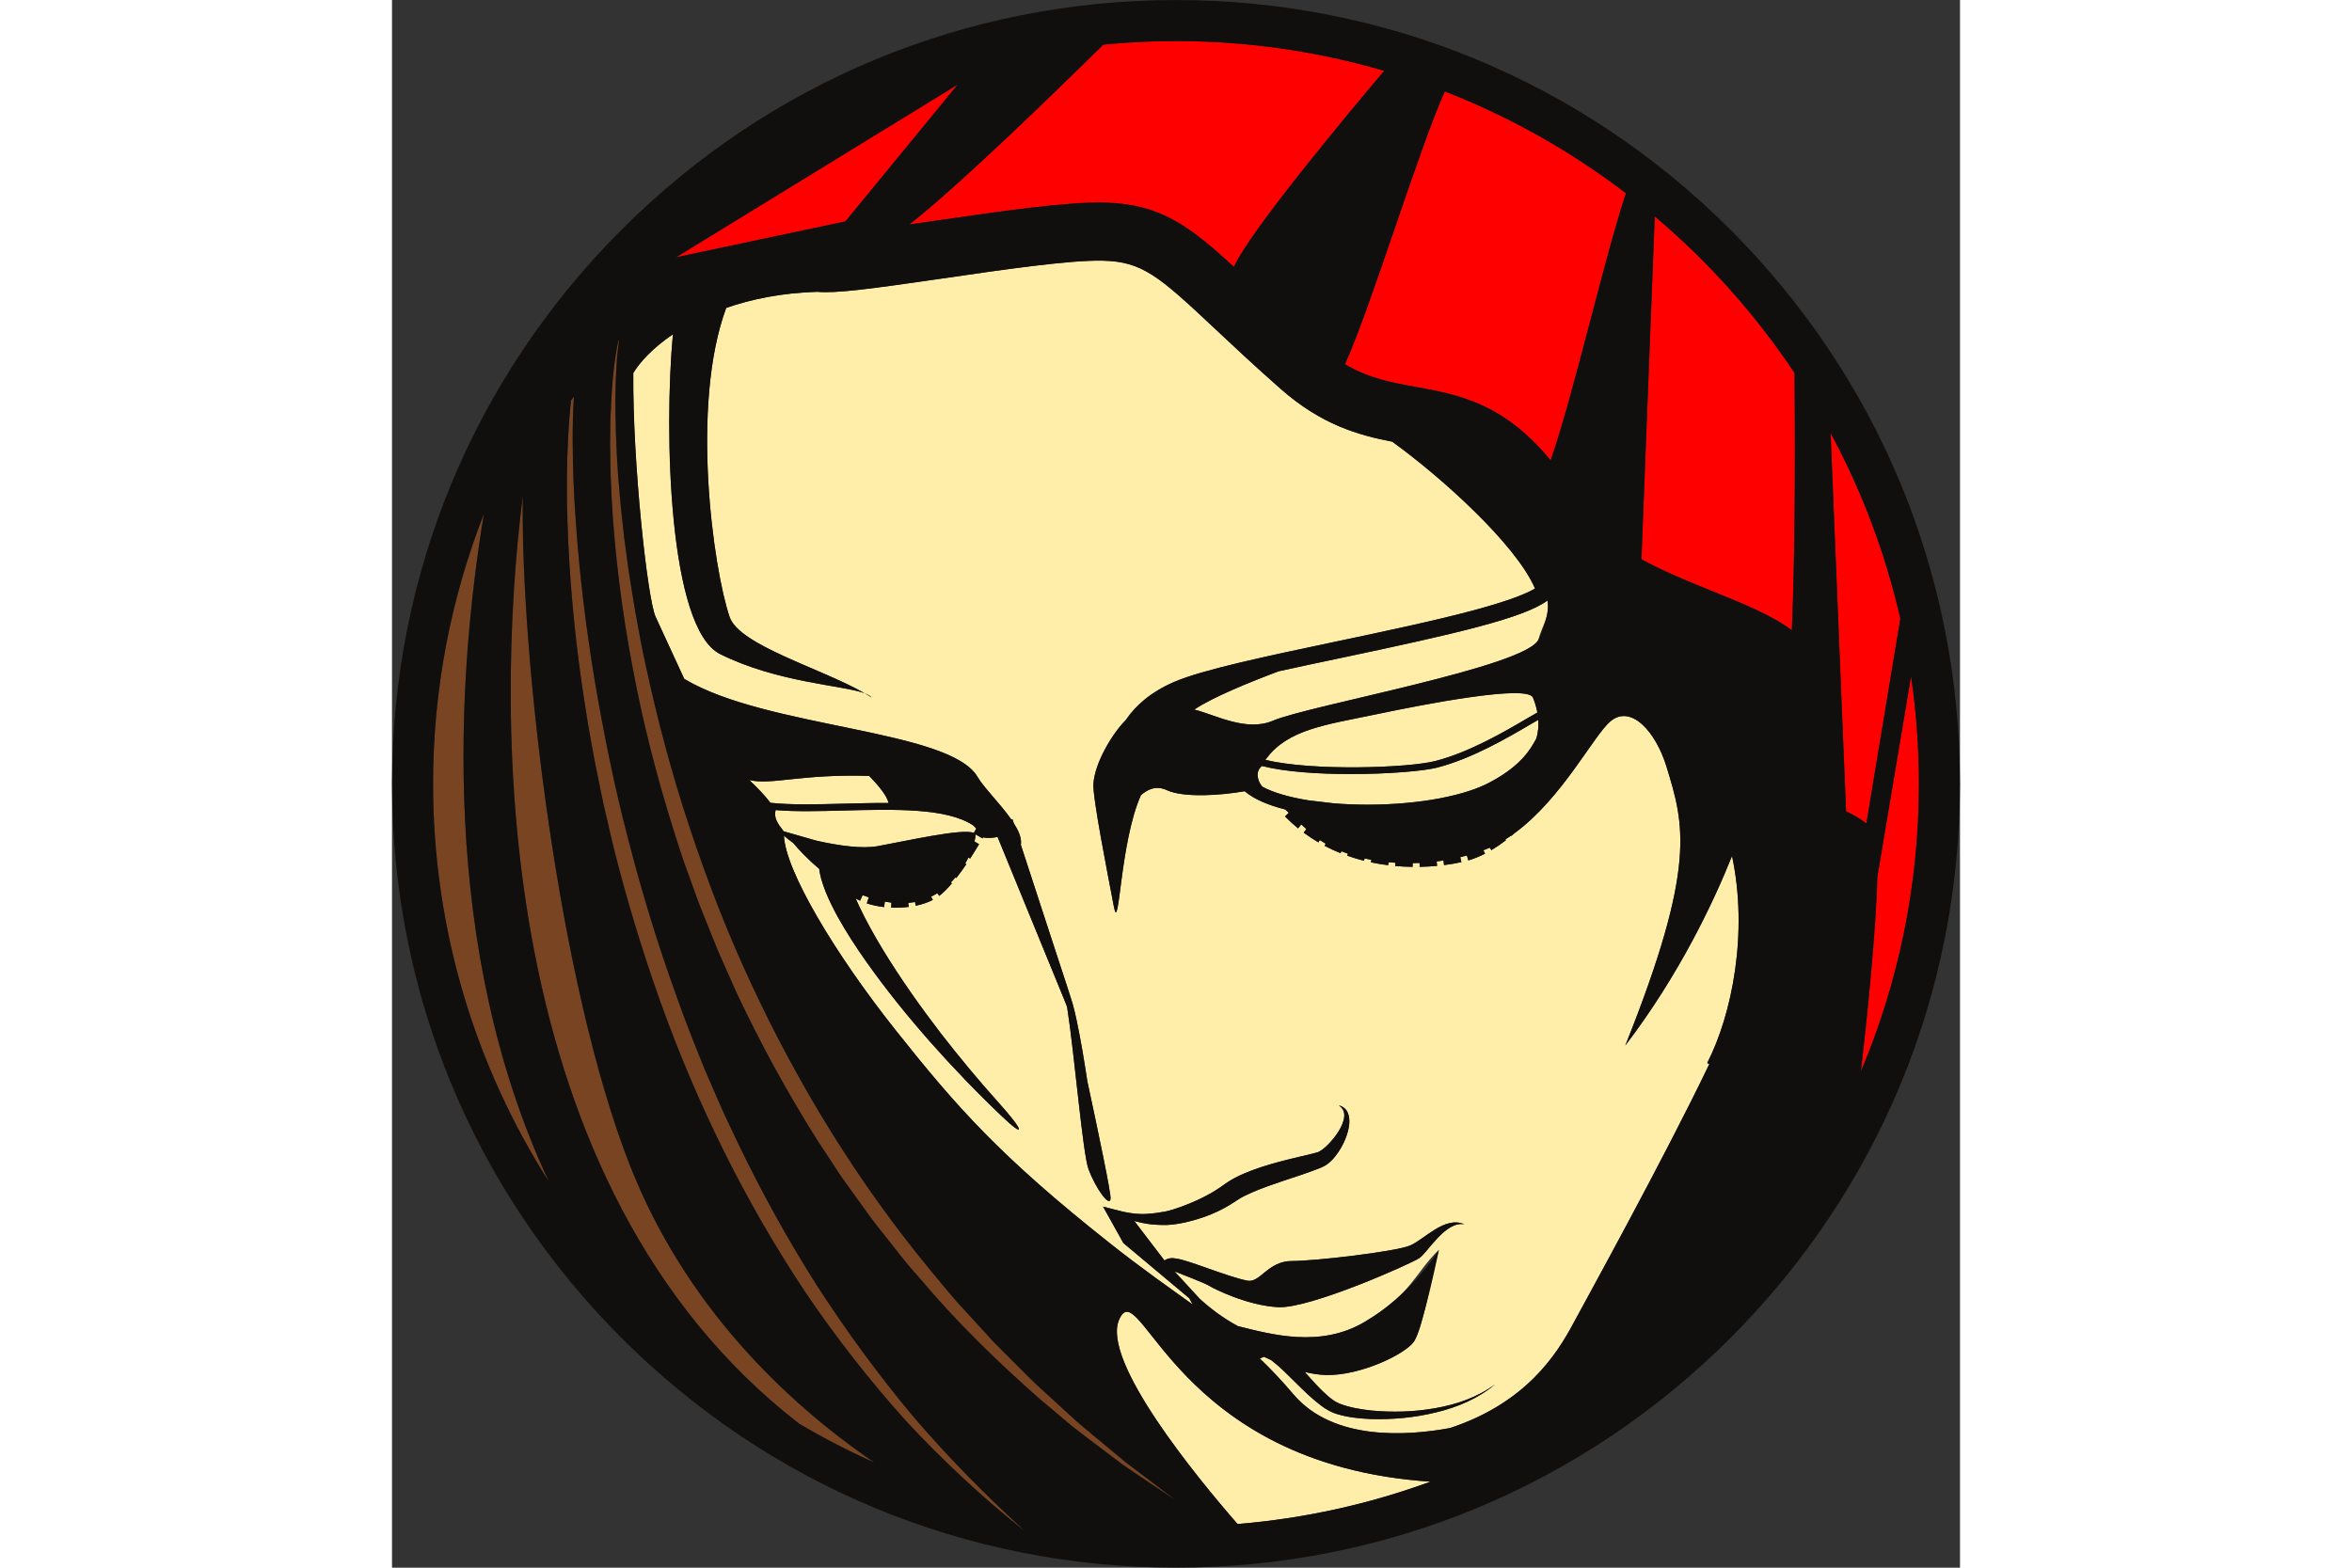<?xml version="1.0" encoding="UTF-8" standalone="no"?>
<svg
   version="1.2"
   width="1107"
   height="738"
   viewBox="0 0 34200 34200"
   preserveAspectRatio="xMidYMid"
   fill-rule="evenodd"
   stroke-width="28.222"
   stroke-linejoin="round"
   xml:space="preserve"
   id="svg265"
   sodipodi:docname="VirginMary2.svg"
   inkscape:version="1.2.2 (732a01da63, 2022-12-09, custom)"
   xmlns:inkscape="http://www.inkscape.org/namespaces/inkscape"
   xmlns:sodipodi="http://sodipodi.sourceforge.net/DTD/sodipodi-0.dtd"
   xmlns="http://www.w3.org/2000/svg"
   xmlns:svg="http://www.w3.org/2000/svg"
   xmlns:ooo="http://xml.openoffice.org/svg/export"><rect x="0" y="0" width="34200" height="34200" fill="#333333" stroke="none"/><sodipodi:namedview
   id="namedview267"
   pagecolor="#ffffff"
   bordercolor="#000000"
   borderopacity="0.25"
   inkscape:showpageshadow="2"
   inkscape:pageopacity="0.0"
   inkscape:pagecheckerboard="0"
   inkscape:deskcolor="#d1d1d1"
   inkscape:document-units="mm"
   showgrid="false"
   inkscape:zoom="0.31014856"
   inkscape:cx="612.60966"
   inkscape:cy="232.14682"
   inkscape:window-width="1920"
   inkscape:window-height="1031"
   inkscape:window-x="0"
   inkscape:window-y="25"
   inkscape:window-maximized="1"
   inkscape:current-layer="layer1" />
 <defs
   class="ClipPathGroup"
   id="defs81">
  <clipPath
   id="presentation_clip_path"
   clipPathUnits="userSpaceOnUse">
   <rect
   x="0"
   y="0"
   width="34200"
   height="34200"
   id="rect75" />
  </clipPath>
  <clipPath
   id="presentation_clip_path_shrink"
   clipPathUnits="userSpaceOnUse">
   <rect
   x="34"
   y="34"
   width="34132"
   height="34132"
   id="rect78" />
  </clipPath>
 </defs>
 <defs
   class="TextShapeIndex"
   id="defs85">
  <g
   ooo:slide="id1"
   ooo:id-list="id3 id4 id5 id6 id7 id8 id9 id10 id11 id12 id13 id14 id15 id16 id17 id18 id19 id20 id21"
   id="g83" />
 </defs>
 <defs
   class="EmbeddedBulletChars"
   id="defs117">
  <g
   id="bullet-char-template-57356"
   transform="scale(0,-0)">
   <path
   d="M 580,1141 L 1163,571 580,0 -4,571 580,1141 Z"
   id="path87" />
  </g>
  <g
   id="bullet-char-template-57354"
   transform="scale(0,-0)">
   <path
   d="M 8,1128 L 1137,1128 1137,0 8,0 8,1128 Z"
   id="path90" />
  </g>
  <g
   id="bullet-char-template-10146"
   transform="scale(0,-0)">
   <path
   d="M 174,0 L 602,739 174,1481 1456,739 174,0 Z M 1358,739 L 309,1346 659,739 1358,739 Z"
   id="path93" />
  </g>
  <g
   id="bullet-char-template-10132"
   transform="scale(0,-0)">
   <path
   d="M 2015,739 L 1276,0 717,0 1260,543 174,543 174,936 1260,936 717,1481 1274,1481 2015,739 Z"
   id="path96" />
  </g>
  <g
   id="bullet-char-template-10007"
   transform="scale(0,-0)">
   <path
   d="M 0,-2 C -7,14 -16,27 -25,37 L 356,567 C 262,823 215,952 215,954 215,979 228,992 255,992 264,992 276,990 289,987 310,991 331,999 354,1012 L 381,999 492,748 772,1049 836,1024 860,1049 C 881,1039 901,1025 922,1006 886,937 835,863 770,784 769,783 710,716 594,584 L 774,223 C 774,196 753,168 711,139 L 727,119 C 717,90 699,76 672,76 641,76 570,178 457,381 L 164,-76 C 142,-110 111,-127 72,-127 30,-127 9,-110 8,-76 1,-67 -2,-52 -2,-32 -2,-23 -1,-13 0,-2 Z"
   id="path99" />
  </g>
  <g
   id="bullet-char-template-10004"
   transform="scale(0,-0)">
   <path
   d="M 285,-33 C 182,-33 111,30 74,156 52,228 41,333 41,471 41,549 55,616 82,672 116,743 169,778 240,778 293,778 328,747 346,684 L 369,508 C 377,444 397,411 428,410 L 1163,1116 C 1174,1127 1196,1133 1229,1133 1271,1133 1292,1118 1292,1087 L 1292,965 C 1292,929 1282,901 1262,881 L 442,47 C 390,-6 338,-33 285,-33 Z"
   id="path102" />
  </g>
  <g
   id="bullet-char-template-9679"
   transform="scale(0,-0)">
   <path
   d="M 813,0 C 632,0 489,54 383,161 276,268 223,411 223,592 223,773 276,916 383,1023 489,1130 632,1184 813,1184 992,1184 1136,1130 1245,1023 1353,916 1407,772 1407,592 1407,412 1353,268 1245,161 1136,54 992,0 813,0 Z"
   id="path105" />
  </g>
  <g
   id="bullet-char-template-8226"
   transform="scale(0,-0)">
   <path
   d="M 346,457 C 273,457 209,483 155,535 101,586 74,649 74,723 74,796 101,859 155,911 209,963 273,989 346,989 419,989 480,963 531,910 582,859 608,796 608,723 608,648 583,586 532,535 482,483 420,457 346,457 Z"
   id="path108" />
  </g>
  <g
   id="bullet-char-template-8211"
   transform="scale(0,-0)">
   <path
   d="M -4,459 L 1135,459 1135,606 -4,606 -4,459 Z"
   id="path111" />
  </g>
  <g
   id="bullet-char-template-61548"
   transform="scale(0,-0)">
   <path
   d="M 173,740 C 173,903 231,1043 346,1159 462,1274 601,1332 765,1332 928,1332 1067,1274 1183,1159 1299,1043 1357,903 1357,740 1357,577 1299,437 1183,322 1067,206 928,148 765,148 601,148 462,206 346,322 231,437 173,577 173,740 Z"
   id="path114" />
  </g>
 </defs>
 
 <g
   inkscape:groupmode="layer"
   id="layer1"
   inkscape:label="Layer 1"><path
     id="path231"
     d="M 15505.979 5686.01 C 14791.98 5668.01 13308.008 5883.978 11999.01 6074.978 C 10410.011 6305.978 9673.992 6402.986 9271.992 6364.986 C 8497.993 6388.986 7839.012 6525.025 7289.013 6716.024 C 6504.013 8836.022 7005.98 12403.976 7361.98 13455.975 C 7572.98 14079.974 9371.023 14580.99 10304.023 15120.99 C 9821.023 14945.99 8394.981 14887.984 7153.982 14266.985 C 6033.983 13706.985 5928.983 9427.008 6125.983 7292.01 C 5685.983 7591.01 5400.004 7904.005 5262.005 8138.005 C 5245.005 10087.003 5571.003 13067.975 5749.003 13455.975 C 5850.003 13677.975 6108.997 14240.02 6372.996 14809.019 C 8170.994 15891.018 12176.002 15906.024 12774.001 16953.023 C 12903.001 17177.022 13271.013 17536.979 13508.013 17877.979 L 13531.991 17870.021 L 13560 17956.01 C 13660.999 18114.01 13727.008 18266.02 13719.008 18394.02 C 13718.008 18408.02 13716.977 18420.005 13714.977 18429.005 L 14483.974 20784.985 L 14722.978 21513.985 C 14761.978 21635.984 14802.007 21754.024 14841.007 21882.024 C 14876.007 22008.024 14906.009 22134.004 14932.009 22259.004 C 15025.009 22700.003 15098.018 23142.003 15165.018 23586.003 C 15396.018 24660.002 15683.015 26023.984 15672.015 26146.984 C 15653.015 26351.983 15348.975 25923.017 15192.975 25513.017 C 15064.975 25175.017 14886.975 23009.986 14725.975 21977.987 C 14719.975 21960.987 14715.025 21943.001 14709.025 21926.001 C 14665.025 21812.001 14612.985 21690.981 14565.985 21573.981 L 14274.995 20863.998 L 13206.998 18257.026 C 13120.998 18276.026 12999.978 18292.017 12891.978 18266.017 C 12887.978 18274.017 12883.008 18281.013 12879.008 18289.013 L 12719.017 18196.978 C 12722.017 18200.978 12723.978 18205.982 12723.978 18210.982 C 12727.978 18237.982 12720.979 18290.02 12703.979 18357.02 L 12804.025 18415.982 C 12739.025 18524.982 12673.016 18630.02 12608.016 18730.02 L 12571.998 18705.991 C 12550.998 18748.99 12527.976 18791.99 12501.976 18836.99 L 12526.006 18853.01 C 12450.006 18964.01 12376.001 19065.025 12307.001 19154.025 L 12289.018 19140.021 C 12257.018 19178.021 12223.99 19214.988 12187.99 19249.988 L 12210.986 19271.021 C 12111.986 19387.021 12020.016 19478.994 11936.016 19542.994 L 11891.988 19485.995 C 11848.988 19512.995 11804.991 19536.995 11757.991 19559.995 L 11794.991 19631.981 C 11685.991 19686.98 11561.024 19730.001 11423.024 19759.001 L 11406.022 19676.009 C 11358.023 19685.009 11309.003 19692.989 11259.003 19696.989 L 11270.01 19784.013 C 11178.01 19796.013 11079.996 19799.996 10985.996 19801.996 C 10952.996 19801.996 10919.984 19801.981 10886.984 19799.981 L 10891.997 19690.013 C 10880.997 19689.013 10869.994 19687.982 10857.994 19685.982 C 10820.994 19680.982 10783.975 19674.999 10747.975 19667.999 L 10734.022 19787.992 C 10598.022 19772.992 10470.975 19745.015 10354.975 19707.015 L 10399.004 19576.015 C 10353.004 19561.015 10309.025 19545.026 10264.025 19527.026 L 10208.008 19648.982 C 10182.008 19636.982 10157.025 19624 10133.025 19611 C 10126.025 19607 10119.975 19603.011 10112.975 19599.011 C 10136.975 19652.011 10159.978 19706.001 10183.978 19759.001 C 10337.978 20084.001 10516.014 20403.979 10706.013 20716.979 C 11088.013 21343.978 11514.989 21949.024 11965.988 22537.023 C 12368.988 23057.022 12789.976 23565.019 13230.976 24055.018 C 13783.975 24669.018 13832.987 24859.992 13292.987 24343.993 C 12750.988 23828.993 12232.976 23287.985 11735.976 22726.986 C 11240.977 22163.986 10766.979 21579.976 10331.979 20961.977 C 10113.98 20652.977 9906.993 20334.023 9718.994 19997.023 C 9626.994 19826.023 9538.007 19653.014 9462.007 19465.014 C 9425.007 19370.014 9388.997 19274.011 9359.997 19169.011 C 9341.997 19103.011 9327.003 19030.004 9317.003 18953.004 C 9071.003 18749.004 8879.009 18542.989 8750.009 18389.989 C 8664.009 18329.989 8597.006 18275.017 8548.006 18229.017 C 8579.006 18995.016 9659.982 20805.998 10983.981 22472.996 C 12326.98 24163.994 13271.995 25232.998 15658.993 27122.996 C 16372.992 27687.996 16949.018 28088.006 17463.017 28458.005 L 17387.983 28321.011 L 15951.016 27117.002 L 15507.994 26322.012 L 15675.013 26365.006 L 15942.025 26433.013 C 16135.025 26475.013 16319.984 26495.005 16490.984 26479.005 C 16614.983 26471.005 16738.984 26452.015 16863.984 26430.015 C 16972.984 26407.015 17095.01 26367.991 17210.009 26325.991 C 17443.009 26240.991 17672.01 26139.017 17882.01 26017.017 C 17933.01 25985.017 17986.024 25955.002 18035.024 25921.003 C 18060.024 25905.003 18083.991 25887.98 18107.991 25870.98 C 18131.991 25852.98 18153.986 25836.981 18187.986 25813.981 C 18314.986 25724.981 18441.015 25664.016 18568.014 25607.017 C 18823.014 25498.017 19078.014 25417.996 19334.014 25348.996 C 19588.014 25279.996 19848.007 25223.994 20089.007 25163.994 C 20120.007 25155.994 20146.981 25148.017 20172.981 25140.017 L 20203.005 25131.025 C 20212.005 25127.025 20220.996 25123.021 20231.996 25117.021 C 20272.996 25095.021 20317.98 25059.006 20360.98 25021.006 C 20446.98 24943.006 20528.02 24849.996 20598.02 24750.996 C 20669.02 24651.996 20727.977 24543 20756.976 24429.001 C 20770.976 24372.001 20776.007 24313.003 20761.007 24258.003 C 20747.007 24202.003 20705.988 24150.981 20650.988 24113.981 C 20715.988 24126.981 20778.985 24167.013 20821.985 24229.013 C 20861.985 24292.013 20877.018 24368.008 20880.018 24440.008 C 20884.018 24587.007 20840.998 24723.988 20789.998 24853.988 C 20735.998 24983.987 20666.006 25106.012 20576.006 25220.012 C 20531.006 25278.012 20480.982 25331.981 20414.982 25383.981 C 20397.982 25396.981 20378.998 25410.015 20359.998 25422.015 L 20328.01 25439.998 C 20317.01 25445.998 20309.984 25448.021 20300.984 25453.021 L 20249.979 25476.999 L 20200.99 25496.016 C 19945.99 25596.015 19701.022 25670.984 19456.022 25753.984 C 19213.023 25835.984 18972.003 25919.017 18748.003 26017.017 C 18637.004 26066.017 18525.978 26117.989 18438.978 26177.989 C 18417.978 26189.989 18387.02 26211.009 18357.02 26231.009 C 18328.02 26251.009 18297.999 26270.009 18266.999 26288.009 C 18206.999 26325.009 18145.979 26359.018 18082.979 26390.018 C 17833.98 26515.018 17574.006 26604.988 17307.006 26664.988 C 17172.006 26693.988 17041.011 26718.021 16891.011 26723.021 C 16756.011 26724.021 16618.992 26718.991 16481.992 26698.991 C 16389.992 26685.991 16288.986 26664.016 16188.986 26635.016 L 16848.016 27498.012 C 16926.016 27440.012 17024.984 27436.978 17125.984 27459.978 C 17386.983 27495.978 18218.986 27850.985 18654.986 27937.985 C 18934.986 27993.985 19102.005 27509.019 19625.004 27509.019 C 20147.004 27509.019 21882.008 27304.019 22199.007 27173.019 C 22516.007 27043.019 22953.979 26520.001 23387.979 26707.001 C 22972.979 26632.001 22591.008 27322.008 22404.008 27447.008 C 22217.008 27572.007 20016.004 28552.986 19326.004 28515.986 C 18636.005 28478.986 17906.016 28100.003 17856.017 28068.003 C 17725.017 27984.003 17328.987 27846.018 17065.987 27734.019 L 17617.013 28333 C 17840.013 28536 18123.001 28756.018 18452.001 28930.018 C 19181 29111.018 20244.025 29409.997 21210.024 28839.998 C 22255.023 28224.998 22292.026 27790.985 22833.026 27265.985 C 22653.026 27931.984 22479.025 28981.988 22292.025 29261.987 C 22105.025 29541.987 21117.004 30013.999 20371.005 29995.999 C 20220.005 29991.999 20062.002 29966.975 19907.003 29928.975 C 19994.002 30026.975 20080.02 30124.02 20168.02 30217.019 C 20248.02 30303.019 20329.982 30383.023 20414.982 30456.023 L 20479.009 30508.991 L 20545 30556.017 C 20567 30574.017 20590.024 30580.999 20612.024 30593.999 C 20635.024 30604.999 20654.994 30617.987 20681.994 30625.987 C 20885.994 30703.987 21119.997 30744.009 21350.997 30770.009 C 21815.997 30814.009 22292.01 30803.004 22757.01 30719.004 C 23221.009 30639.004 23680.01 30481.005 24064.01 30195.005 C 23700.01 30505.005 23242.974 30698.007 22775.975 30810.007 C 22307.975 30926.006 21823.974 30970.992 21337.975 30955.992 C 21093.975 30943.993 20850.98 30921.991 20602.981 30844.992 C 20571.981 30837.992 20539.999 30822.025 20507.999 30809.025 C 20477.999 30794.025 20442.997 30782.015 20416.997 30764.015 L 20333.023 30713.01 L 20256.025 30656.993 C 20155.025 30580.993 20061.011 30500.007 19972.011 30417.007 C 19793.012 30250.007 19626.986 30077.004 19457.986 29916.004 C 19372.986 29835.004 19287.981 29757.987 19201.981 29691.987 C 19191.981 29683.987 19182.009 29676.991 19172.009 29668.991 C 19117.009 29643.991 19065.995 29620.987 19018.995 29597.987 C 18988.995 29610.987 18958.992 29624.021 18927.992 29636.021 C 19164.992 29864.021 19407.005 30118.023 19662.005 30419.023 C 20528.004 31437.022 22139.991 31325.983 23076.99 31152.983 C 24736.988 30604.984 25407.018 29535.986 25755.018 28888.987 C 26017.018 28402.987 27758.013 25248 28731.012 23213.002 L 28685.02 23190.006 C 29227.019 22136.007 29584.002 20348.986 29227.002 18671.987 C 28828.003 19668.986 28085.978 21250.016 26898.979 22808.014 C 28465.977 18893.018 28181.975 17982.004 27798.976 16729.005 C 27563.976 15958.006 27023.001 15360.976 26576.001 15733.975 C 26208.002 16040.975 25521.986 17416.98 24480.987 18176.979 C 24458.987 18195.979 24438.012 18214.996 24417.012 18232.996 L 24411.999 18227.002 C 24368.999 18256.002 24327.015 18283.976 24283.015 18310.976 L 24295.985 18329.011 C 24188.985 18411.011 24081.987 18484 23976.987 18546 L 23944.999 18491.017 C 23897.999 18512.017 23850.992 18530.998 23802.992 18548.998 L 23840.974 18622.016 C 23716.975 18685.016 23594.002 18734.984 23475.002 18768.984 L 23443.996 18662.014 C 23395.996 18675.014 23348.025 18688.014 23300.025 18699.014 L 23324.003 18807.018 C 23206.003 18833.018 23078.99 18854.975 22945.99 18871.975 L 22933.019 18770.999 C 22884.019 18778.999 22834.018 18785.98 22785.018 18791.98 L 22794.01 18888.977 C 22668.01 18899.977 22539.999 18908.009 22412.999 18910.009 L 22412.018 18824.019 C 22361.018 18827.019 22311.019 18828.98 22261.019 18828.98 L 22259.986 18910.009 C 22131.986 18909.009 22003.975 18901.992 21878.975 18890.992 L 21885.021 18821.022 C 21835.021 18818.022 21785.005 18813.982 21735.005 18808.982 L 21726.995 18873.991 C 21598.995 18858.991 21472.015 18836.997 21350.015 18810.997 L 21361.022 18756.995 C 21311.022 18746.995 21262.021 18736.989 21213.021 18725.989 L 21199.999 18776.994 C 21074.999 18745.994 20951.992 18707.993 20832.993 18665.993 L 20849.012 18622.016 C 20800.012 18606.016 20753.023 18587.996 20706.024 18568.996 L 20689.022 18611.991 C 20570.022 18563.991 20451.999 18510.019 20339.999 18451.019 L 20363.977 18404.975 C 20319.977 18378.975 20276.975 18351.98 20235.975 18324.98 L 20205.021 18375.985 C 20095.021 18311.985 19987.006 18240.008 19884.007 18164.008 L 19941.987 18085.977 C 19918.987 18062.977 19880.02 18028.019 19832.02 17984.019 L 19761.998 18070.009 C 19662.999 17989.009 19567.003 17902.006 19477.003 17811.006 L 19559.013 17731.011 C 19533.013 17706.011 19507.979 17681.974 19483.979 17658.974 C 19115.98 17565.974 18801.005 17434.98 18597.005 17259.981 C 18087.005 17350.98 17274.018 17408.018 16902.018 17238.018 C 16657.018 17125.018 16474.99 17225.004 16333.991 17347.004 C 15873.991 18372.003 15864.016 20406.009 15746.016 19787.01 C 15597.016 19003.011 15279.981 17398.99 15297.981 17099.99 C 15325.981 16650.991 15698.001 16013.985 16006 15704.985 C 16219 15389.985 16545.983 15099.989 17051.983 14878.989 C 17665.982 14610.989 19082.002 14312.975 20582 13996.975 C 21643.999 13772.976 22741.977 13541.004 23595.976 13312.004 C 24413.976 13092.005 24772.004 12933.976 24930.004 12837.976 C 24510.004 11864.977 22868.981 10395.019 21815.982 9635.019 C 21086.982 9494.02 20275.021 9269.996 19382.022 8482.997 C 18796.022 7966.997 18320.975 7520.01 17937.975 7161.01 C 16714.977 6010.011 16358.978 5708.01 15505.979 5686.01 z M 25201.977 13099.976 C 24688.977 13478.976 23244.995 13816.985 20658.998 14360.984 C 20204.998 14456.984 19757.99 14550.983 19340.991 14642.983 C 18702.991 14881.982 17898.002 15210.004 17498.002 15479.004 C 17951.002 15590.004 18631.022 15971.986 19214.022 15721.987 C 19998.021 15385.987 24785.017 14540.025 25009.017 13943.025 C 25074.017 13662.026 25262.977 13446.976 25201.977 13099.976 z M 24446.364 15120.68 C 23714.083 15130.336 22254.756 15416.992 21453.006 15584.992 C 20383.007 15808.992 19537.986 15908.011 19064.987 16555.011 C 19059.987 16562.011 19053.003 16568.991 19047.003 16575.991 C 20067.002 16823.991 22161.992 16754.003 22757.991 16601.003 C 23499.991 16410.003 24274.011 15955.986 24736.01 15684.986 C 24838.01 15624.986 24917.008 15577.979 24981.008 15542.979 C 24956.008 15406.979 24915.993 15291.986 24884.993 15217.986 C 24853.743 15144.986 24690.457 15117.461 24446.364 15120.68 z M 25001.007 15703.021 C 24942.007 15737.021 24875.993 15774.989 24810.993 15812.989 C 24341.993 16088.988 23557.991 16549.025 22794.992 16745.025 C 22498.992 16821.025 21725.992 16885.998 20906.993 16885.998 C 20205.994 16885.998 19473.999 16837.988 18976 16709.988 C 18823 16821.988 18873.976 17041.002 18982.976 17162.002 C 19219.976 17290.002 19566.998 17390.987 19986.998 17458.986 C 20158.997 17477.986 20346.975 17500.995 20534.975 17523.995 C 20767.974 17542.995 21014.002 17554.019 21271.002 17554.019 L 21276.996 17554.019 C 22415.995 17553.019 23434.982 17355.988 23982.981 17045.988 C 24647.981 16684.989 24840.997 16325.019 24955.997 16116.019 C 25000.997 15977.019 25010.007 15835.021 25001.007 15703.021 z M 10407.014 16925.996 C 8908.015 16880.996 8281.012 17131.998 7793.013 17016.998 C 7958.013 17172.998 8121.019 17339.989 8254.018 17512.988 C 8703.018 17561.988 9269.988 17548.005 9855.988 17532.005 C 10182.988 17524.005 10512.019 17515.019 10831.019 17517.019 C 10796.019 17359.019 10607.013 17130.996 10407.014 16925.996 z M 8366.001 17671.997 C 8323.001 17841.997 8410.993 17968.018 8542.993 18135.018 L 9248.015 18337.021 C 9744.014 18451.021 10260.021 18519.011 10586.021 18460.011 C 11178.02 18354.011 12459.994 18060.985 12688.993 18170.984 C 12710.993 18132.984 12728.995 18101.003 12742.995 18076.003 C 12725.995 18054.003 12704.02 18031.997 12679.02 18007.997 C 12106.02 17622.997 10966.017 17652.988 9860.019 17680.988 C 9324.019 17694.988 8804.001 17708.997 8366.001 17671.997 z M 16051.837 28619.546 C 15977.226 28605.513 15915.624 28656.35 15857.999 28789.975 C 15467.999 29693.974 17564.976 32240.017 18441.976 33247.016 C 19907.974 33126.016 21319.007 32809.989 22649.006 32322.989 C 17735.011 31995.74 16574.116 28717.778 16051.837 28619.546 z "
     style="fill:#ffeeaa" /><path
     id="path245"
     d="M 17099.99 894.984 C 16563.991 894.984 16035.007 922.016 15513.007 973.016 C 14527.008 1946.015 12414.995 4006.981 11284.996 4895.98 C 11467.996 4869.98 11648.023 4844.016 11816.023 4820.016 C 13242.022 4612.016 14716.019 4398.025 15538.018 4418.025 C 16740.017 4449.025 17375.015 4910.023 18363.014 5822.022 C 18703.014 5048.023 20911.006 2406.988 21641.005 1543.988 C 20199.007 1122.989 18674.989 894.984 17099.99 894.984 z M 12338.007 1844.022 L 12293.979 1871.979 L 6196.004 5612.009 L 8086.018 5211 L 9889.009 4829.008 L 10276.996 4356.013 L 12301.007 1890.014 L 12338.007 1844.022 z M 22962.992 1993.987 C 22414.992 3191.986 21346.985 6711.994 20784.985 7944.993 C 21308.985 8254.993 21798.994 8344.999 22344.993 8442.999 C 23245.992 8606.999 24244.984 8789.024 25269.983 10042.023 C 25752.982 8674.024 26446.984 5612.987 26912.983 4214.988 C 25715.985 3300.989 24387.99 2548.986 22962.992 1993.987 z M 27541.989 4720.022 L 27250.999 12201.013 C 27737.998 12466.012 28288.977 12689.988 28806.976 12899.988 C 29478.976 13171.988 30092.988 13420.999 30531.987 13747.998 C 30614.987 11831 30600.02 9204.006 30590.02 8135.008 C 29739.021 6858.009 28710.988 5708.021 27541.989 4720.022 z M 31377 9444.023 C 31452 11279.021 31663.982 16490.991 31713.982 17697.99 C 31888.982 17781.99 32043.005 17871.02 32157.004 17964.02 L 32897.993 13496.024 C 32571.993 12064.026 32055 10705.022 31377 9444.023 z M 33131.984 14753.002 L 32396.008 19132.011 C 32368.008 20367.01 32150.975 22390.978 32038.976 23370.977 C 32852.975 21439.979 33302.981 19320.988 33302.981 17099.99 C 33302.981 16302.991 33243.984 15520.001 33131.984 14753.002 z "
     style="fill:#ff0000" /><path
     id="path182"
     d="M 4951.016 7418.979 L 4932.981 7440.011 C 4827.981 7950.011 4790.993 8472.992 4769.993 8992.991 C 4759.993 9147.991 4761.986 9302.976 4758.986 9457.976 L 4755.989 9690.003 L 4760.02 9921.979 C 4763.02 10076.978 4763.011 10232.015 4769.011 10387.015 L 4789.01 10851.018 C 4855.01 12089.016 5013.988 13322.026 5242.988 14541.025 C 5468.987 15761.024 5780.01 16964.99 6153.01 18147.988 C 6248.01 18443.988 6339.012 18739.984 6449.012 19030.984 L 6606.987 19468.993 L 6686.982 19687.998 C 6713.982 19760.998 6743.99 19831.987 6771.99 19904.987 C 6888.99 20191.987 7001.013 20482.017 7121.013 20769.017 L 7497.992 21621.006 C 8025.992 22746.005 8621.997 23839.025 9285.997 24889.024 L 9798.007 25667.995 L 10342.005 26424.021 L 10478.017 26613.002 C 10525.017 26675.002 10573.988 26735.021 10621.988 26797.021 L 10911.014 27162.012 L 11201.022 27526.021 C 11298.022 27648.021 11403.983 27761.023 11504.983 27879.023 C 12302.982 28831.022 13196.979 29698.002 14124.978 30517.001 L 14835.994 31115.001 C 15078.994 31307.001 15328.019 31492.016 15575.019 31678.016 L 15945.022 31957.017 L 16328.978 32217.983 L 17099.008 32732.99 L 16361.999 32171.991 L 15992.978 31892.99 L 15638.012 31596.987 C 15403.013 31397.987 15162.011 31206 14929.012 31004 L 14248.02 30380.989 C 14016.02 30177.989 13803.011 29956.012 13585.011 29739.012 L 13258.984 29412.986 C 13204.984 29357.986 13149.979 29305.016 13096.979 29249.017 L 12942.001 29078.019 L 12320.024 28398.009 C 12118.024 28167.009 11925.018 27927.005 11728.018 27692.006 C 10166.02 25796.007 8871.007 23689.011 7836.008 21464.013 C 7316.008 20353.015 6872.976 19205.002 6487.976 18039.003 C 6099.977 16875.004 5785.001 15685.973 5527.001 14483.974 C 5496.001 14333.974 5462.002 14183.994 5433.002 14032.994 L 5348.976 13579.016 C 5289.976 13277.017 5246.014 12972.976 5196.014 12669.976 L 5159.995 12441.98 L 5128.989 12213.002 L 5066.978 11755.975 C 5047.978 11602.975 5034.007 11450.019 5017.007 11298.019 C 5001.007 11145.019 4982.015 10991.995 4971.015 10837.995 C 4912.015 10225.996 4881.984 9610.006 4872.984 8995.007 C 4872.984 8841.007 4869.018 8687.019 4874.018 8533.019 C 4880.018 8379.02 4879.986 8224.98 4889.986 8070.98 C 4901.986 7917.981 4906.02 7763.008 4928.02 7611.008 C 4936.02 7547.009 4942.016 7481.979 4951.016 7418.979 z M 3966.993 8651.979 C 3945.993 8679.979 3925.981 8707.023 3904.981 8735.023 C 3871.981 9021.022 3853.009 9309.004 3838.009 9596.004 C 3809.009 10188.003 3807.02 10782.017 3826.02 11375.017 C 3864.02 12560.015 3970.024 13743.988 4139.024 14918.986 C 4185.024 15211.986 4225.985 15505.985 4274.985 15798.984 C 4326.985 16090.984 4377.993 16384.004 4433.993 16675.003 L 4613 17546.991 L 4815.003 18414.019 C 5100.003 19568.018 5445.003 20706.008 5843.003 21826.007 C 6643.002 24065.005 7698.986 26217.026 9018.985 28195.024 C 9684.984 29180.023 10419.012 30118.004 11213.011 31001.003 C 12010.01 31857.002 12864.023 32657.977 13778.022 33382.976 C 13780.022 33382.976 13782.999 33384.01 13784.999 33384.01 C 12922 32596.011 12106.004 31765.976 11350.005 30879.976 C 10595.006 29974.977 9901 29024.015 9263.001 28036.016 C 8632.001 27043.017 8063.975 26011.999 7552.976 24953 C 7429.976 24686 7297.993 24424.012 7178.993 24155.012 L 6827.025 23346.018 C 6607.026 22801.018 6386.989 22256.019 6193.989 21700.02 C 5793.989 20595.021 5450.998 19468.01 5156.998 18329.011 C 4857.998 17190.012 4623.983 16036.009 4425.983 14875.01 C 4232.983 13713.011 4088.024 12542.024 4008.024 11366.025 C 3963.024 10778.025 3943.018 10188 3940.018 9599.001 C 3939.018 9304.001 3946.014 9008.99 3963.014 8713.99 C 3965.014 8693.99 3965.993 8672.979 3966.993 8651.979 z M 2852.022 10812.984 C 2237.023 15681.979 2156.018 25850.025 8878.011 31057.02 C 9408.011 31370.02 9956.976 31653.994 10522.976 31906.994 C 8574.978 30575.995 6387.021 28472.981 5187.022 25417.984 C 3631.024 21453.988 2801.022 14346.98 2852.022 10812.984 z M 2004.012 11208.98 C 1289.013 13035.978 894.984 15022.992 894.984 17099.99 C 894.984 20289.987 1822.997 23268.98 3422.995 25779.978 C 1030.998 20671.983 1412.013 14797.977 2004.012 11208.98 z "
     style="fill:#784421" /><path
     fill="#100f0d"
     stroke="none"
     d="m 10305,15122 c 79,29 133,60 157,97 -48,-32 -101,-65 -157,-97 z m 22828,-368 c 112,767 171,1550 171,2347 0,2221 -450,4340 -1264,6271 112,-980 329,-3004 357,-4239 z m -234,-1257 -741,4468 c -114,-93 -268,-182 -443,-266 -50,-1207 -262,-6419 -337,-8254 678,1261 1195,2620 1521,4052 z m -4091,-596 c -518,-210 -1069,-434 -1556,-699 l 291,-7481 c 1169,988 2197,2138 3048,3415 10,1069 25,3696 -58,5613 -439,-327 -1053,-576 -1725,-848 z m -76,10313 c -973,2035 -2714,5190 -2976,5676 -348,647 -1018,1716 -2678,2264 -937,173 -2549,284 -3415,-734 -255,-301 -497,-555 -734,-783 31,-12 61,-25 91,-38 47,23 98,46 153,71 10,8 20,15 30,23 86,66 171,143 256,224 169,161 335,334 514,501 89,83 183,164 284,240 l 77,56 84,51 c 26,18 61,30 91,45 32,13 64,29 95,36 248,77 491,99 735,111 486,15 970,-30 1438,-146 467,-112 924,-305 1288,-615 -384,286 -843,444 -1307,524 -465,84 -941,95 -1406,51 -231,-26 -465,-66 -669,-144 -27,-8 -47,-21 -70,-32 -22,-13 -45,-20 -67,-38 l -66,-47 -64,-53 c -85,-73 -167,-153 -247,-239 -88,-93 -174,-190 -261,-288 155,38 313,63 464,67 746,18 1734,-454 1921,-734 187,-280 541,-1996 541,-1996 0,0 -578,959 -1623,1574 -966,570 -2029,271 -2758,90 -329,-174 -612,-394 -835,-597 l -551,-599 c 0,0 659,250 790,334 50,32 780,411 1470,448 690,37 2891,-944 3078,-1069 187,-125 569,-815 984,-740 -434,-187 -872,336 -1189,466 -317,131 -2052,336 -2574,336 -523,0 -690,485 -970,429 -436,-87 -1268,-442 -1529,-478 -101,-23 -200,-20 -278,38 l -659,-863 c 100,29 201,51 293,64 137,20 274,25 409,24 150,-5 281,-29 416,-58 267,-60 527,-150 776,-275 63,-31 124,-65 184,-102 31,-18 61,-37 90,-57 30,-20 61,-41 82,-53 87,-60 198,-112 309,-161 224,-98 465,-181 708,-263 245,-83 490,-158 745,-258 l 49,-19 51,-24 c 9,-5 16,-7 27,-13 l 32,-18 c 19,-12 38,-25 55,-38 66,-52 116,-106 161,-164 90,-114 160,-236 214,-366 51,-130 94,-267 90,-414 -3,-72 -18,-148 -58,-211 -43,-62 -106,-102 -171,-115 55,37 96,88 110,144 15,55 10,114 -4,171 -29,114 -88,223 -159,322 -70,99 -151,192 -237,270 -43,38 -88,74 -129,96 -11,6 -20,10 -29,14 l -30,9 c -26,8 -53,16 -84,24 -241,60 -501,116 -755,185 -256,69 -511,149 -766,258 -127,57 -253,118 -380,207 -34,23 -56,39 -80,57 -24,17 -48,34 -73,50 -49,34 -102,64 -153,96 -210,122 -439,224 -672,309 -115,42 -237,81 -346,104 -125,22 -249,41 -373,49 -171,16 -356,-4 -549,-46 l -267,-68 v 0 l -167,-43 443,795 1437,1204 75,137 c -514,-370 -1090,-770 -1804,-1335 -2387,-1890 -3332,-2959 -4675,-4650 -1324,-1667 -2405,-3478 -2436,-4244 49,46 116,101 202,161 129,153 321,359 567,563 10,77 25,150 43,216 29,105 65,201 102,296 76,188 165,361 257,532 188,337 395,656 613,965 435,618 909,1202 1404,1765 497,561 1015,1102 1557,1617 540,516 491,325 -62,-289 -441,-490 -862,-998 -1265,-1518 -451,-588 -878,-1193 -1260,-1820 -190,-313 -368,-633 -522,-958 -24,-53 -47,-107 -71,-160 7,4 13,8 20,12 24,13 49,26 75,38 l 56,-122 c 45,18 89,34 135,49 l -44,131 c 116,38 243,66 379,81 l 14,-120 c 36,7 73,13 110,18 12,2 23,3 34,4 l -5,110 c 33,2 66,2 99,2 94,-2 192,-6 284,-18 l -11,-87 c 50,-4 99,-12 147,-21 l 17,83 c 138,-29 263,-72 372,-127 l -37,-72 c 47,-23 91,-47 134,-74 l 44,57 c 84,-64 176,-156 275,-272 l -23,-21 c 36,-35 69,-72 101,-110 l 18,14 c 69,-89 143,-190 219,-301 l -24,-16 c 26,-45 49,-88 70,-131 l 36,24 c 65,-100 131,-205 196,-314 l -100,-59 c 17,-67 24,-119 20,-146 0,-5 -2,-10 -5,-14 l 160,92 c 4,-8 9,-15 13,-23 108,26 229,10 315,-9 l 1068,2607 291,710 c 47,117 99,238 143,352 6,17 11,35 17,52 161,1032 339,3197 467,3535 156,410 460,839 479,634 11,-123 -276,-1487 -507,-2561 -67,-444 -140,-886 -233,-1327 -26,-125 -56,-251 -91,-377 -39,-128 -79,-246 -118,-368 l -239,-729 -769,-2356 c 2,-9 3,-21 4,-35 8,-128 -58,-280 -159,-438 l -28,-86 -24,8 c -237,-341 -605,-701 -734,-925 -598,-1047 -4603,-1062 -6401,-2144 -264,-569 -523,-1131 -624,-1353 -178,-388 -504,-3369 -487,-5318 138,-234 424,-547 864,-846 -197,2135 -92,6415 1028,6975 1241,621 2667,679 3150,854 -933,-540 -2731,-1041 -2942,-1665 -356,-1052 -858,-4620 -73,-6740 550,-191 1209,-327 1983,-351 402,38 1138,-59 2727,-290 1309,-191 2793,-407 3507,-389 853,22 1209,324 2432,1475 383,359 858,806 1444,1322 893,787 1705,1011 2434,1152 1053,760 2694,2230 3114,3203 -158,96 -516,254 -1334,474 -854,229 -1952,461 -3014,685 -1500,316 -2916,614 -3530,882 -506,221 -833,511 -1046,826 -308,309 -680,946 -708,1395 -18,299 299,1903 448,2687 118,619 128,-1415 588,-2440 141,-122 323,-222 568,-109 372,170 1185,113 1695,22 204,175 519,306 887,399 24,23 49,47 75,72 l -82,80 c 90,91 186,178 285,259 l 70,-86 c 48,44 87,79 110,102 l -58,78 c 103,76 211,148 321,212 l 31,-51 c 41,27 84,54 128,80 l -24,46 c 112,59 230,113 349,161 l 17,-43 c 47,19 94,37 143,53 l -16,44 c 119,42 242,80 367,111 l 13,-51 c 49,11 98,21 148,31 l -11,54 c 122,26 249,48 377,63 l 8,-65 c 50,5 100,9 150,12 l -6,70 c 125,11 253,18 381,19 l 1,-81 c 50,0 100,-2 151,-5 l 1,86 c 127,-2 255,-10 381,-21 l -9,-97 c 49,-6 99,-13 148,-21 l 13,101 c 133,-17 260,-39 378,-65 l -24,-108 c 48,-11 96,-24 144,-37 l 31,107 c 119,-34 242,-84 366,-147 l -38,-73 c 48,-18 95,-37 142,-58 l 32,55 c 105,-62 212,-135 319,-217 l -13,-18 c 44,-27 86,-55 129,-84 l 5,6 c 21,-18 42,-37 64,-56 1041,-760 1727,-2136 2095,-2443 447,-373 988,224 1223,995 383,1253 667,2164 -900,6079 1187,-1558 1929,-3139 2328,-4136 357,1677 0,3464 -542,4518 z m -12873,5577 c 461,-1069 1175,3159 6791,3533 -1330,487 -2741,803 -4207,924 -877,-1007 -2974,-3553 -2584,-4457 z M 12744,18077 c -14,25 -32,57 -54,95 -229,-110 -1511,183 -2103,289 -326,59 -842,-9 -1338,-123 l -705,-202 c -132,-167 -220,-293 -177,-463 438,37 958,23 1494,9 1106,-28 2246,-58 2819,327 25,24 47,46 64,68 z m -4489,-563 c -133,-173 -296,-340 -461,-496 488,115 1115,-136 2614,-91 200,205 389,433 424,591 -319,-2 -648,7 -975,15 -586,16 -1153,30 -1602,-19 z m 8075,14705 -384,-261 -370,-279 c -247,-186 -496,-371 -739,-563 l -711,-598 c -928,-819 -1822,-1686 -2620,-2638 -101,-118 -207,-231 -304,-353 l -290,-364 -289,-365 c -48,-62 -97,-122 -144,-184 l -136,-189 -544,-756 -512,-779 C 8623,23840 8027,22747 7499,21622 l -377,-852 c -120,-287 -232,-577 -349,-864 -28,-73 -58,-144 -85,-217 l -80,-219 -158,-438 c -110,-291 -201,-587 -296,-883 -373,-1183 -684,-2387 -910,-3607 -229,-1219 -388,-2452 -454,-3690 l -20,-464 c -6,-155 -6,-310 -9,-465 l -4,-232 3,-232 c 3,-155 1,-310 11,-465 21,-520 58,-1043 163,-1553 6,-7 12,-14 18,-21 -9,63 -15,128 -23,192 -22,152 -26,307 -38,460 -10,154 -10,308 -16,462 -5,154 -1,308 -1,462 9,615 39,1231 98,1843 11,154 30,307 46,460 17,152 31,305 50,458 l 62,457 31,229 36,228 c 50,303 94,607 153,909 l 84,454 c 29,151 63,301 94,451 258,1202 573,2391 961,3555 385,1166 828,2314 1348,3425 1035,2225 2330,4332 3892,6228 197,235 390,475 592,706 l 622,680 155,171 c 53,56 108,109 162,164 l 326,326 c 218,217 431,439 663,642 l 681,623 c 233,202 474,394 709,593 l 355,296 369,279 738,561 z M 9020,28196 C 7700,26218 6644,24066 5844,21827 5446,20707 5101,19569 4816,18415 l -202,-867 -179,-872 c -56,-291 -107,-584 -159,-876 -49,-293 -90,-587 -136,-880 -169,-1175 -275,-2359 -313,-3544 -19,-593 -17,-1187 12,-1779 15,-287 34,-575 67,-861 21,-28 41,-55 62,-83 -1,21 -2,42 -4,62 -17,295 -24,590 -23,885 3,589 23,1179 68,1767 80,1176 225,2347 418,3509 198,1161 432,2315 731,3454 294,1139 637,2266 1037,3371 193,556 413,1101 633,1646 l 352,809 c 119,269 251,531 374,798 511,1059 1079,2090 1710,3083 638,988 1332,1939 2087,2844 766,897 1594,1738 2469,2535 -929,-733 -1797,-1545 -2606,-2414 -794,-883 -1528,-1821 -2194,-2806 z M 2853,10814 c -51,3534 779,10641 2335,14605 1200,3055 3388,5158 5336,6489 -566,-253 -1115,-537 -1645,-850 C 2157,25851 2238,15683 2853,10814 Z m -848,396 C 1413,14799 1032,20673 3424,25781 1824,23270 896,20291 896,17101 c 0,-2077 394,-4064 1109,-5891 z m 10290,-9337 44,-28 -37,46 -2024,2466 -388,473 -1803,382 -1890,401 z m 9347,-328 c -730,863 -2938,3504 -3278,4278 -988,-912 -1623,-1373 -2825,-1404 -822,-20 -2296,194 -3722,402 -168,24 -348,50 -531,76 1130,-889 3242,-2950 4228,-3923 522,-51 1051,-78 1587,-78 1575,0 3099,228 4541,649 z m -4143,13935 c 400,-269 1205,-597 1843,-836 417,-92 864,-186 1318,-282 2586,-544 4030,-882 4543,-1261 61,347 -193,843 -193,843 -224,597 -5011,1443 -5795,1779 -583,250 -1263,-132 -1716,-243 z m 1567,1076 c 473,-647 1318,-746 2388,-970 1069,-224 3307,-659 3432,-367 31,74 71,189 96,325 -64,35 -143,82 -245,142 -462,271 -1236,725 -1978,916 -596,153 -2691,223 -3711,-25 6,-7 13,-14 18,-21 z m 1842,331 c 819,0 1592,-65 1888,-141 763,-196 1547,-656 2016,-932 65,-38 131,-76 190,-110 9,132 0,274 -45,413 -115,209 -308,569 -973,930 -548,310 -1567,507 -2706,508 h -6 c -257,0 -503,-11 -736,-30 -188,-23 -376,-46 -548,-65 -420,-68 -767,-169 -1004,-297 -109,-121 -160,-340 -7,-452 498,128 1230,176 1931,176 z m 4363,-6844 C 24246,8790 23247,8608 22346,8444 c -546,-98 -1036,-188 -1560,-498 562,-1233 1630,-4753 2178,-5951 1425,555 2753,1307 3950,2221 -466,1398 -1160,4459 -1643,5827 z M 17101,1 C 12533,1 8239,1780 5009,5009 1780,8239 1,12533 1,17101 c 0,4566 1779,8860 5008,12090 3230,3229 7524,5008 12092,5008 4566,0 8860,-1779 12090,-5008 3229,-3230 5008,-7524 5008,-12090 0,-4568 -1779,-8862 -5008,-12092 C 25961,1780 21667,1 17101,1 Z"
     id="path252"
     style="display:inline" /></g>
</svg>
